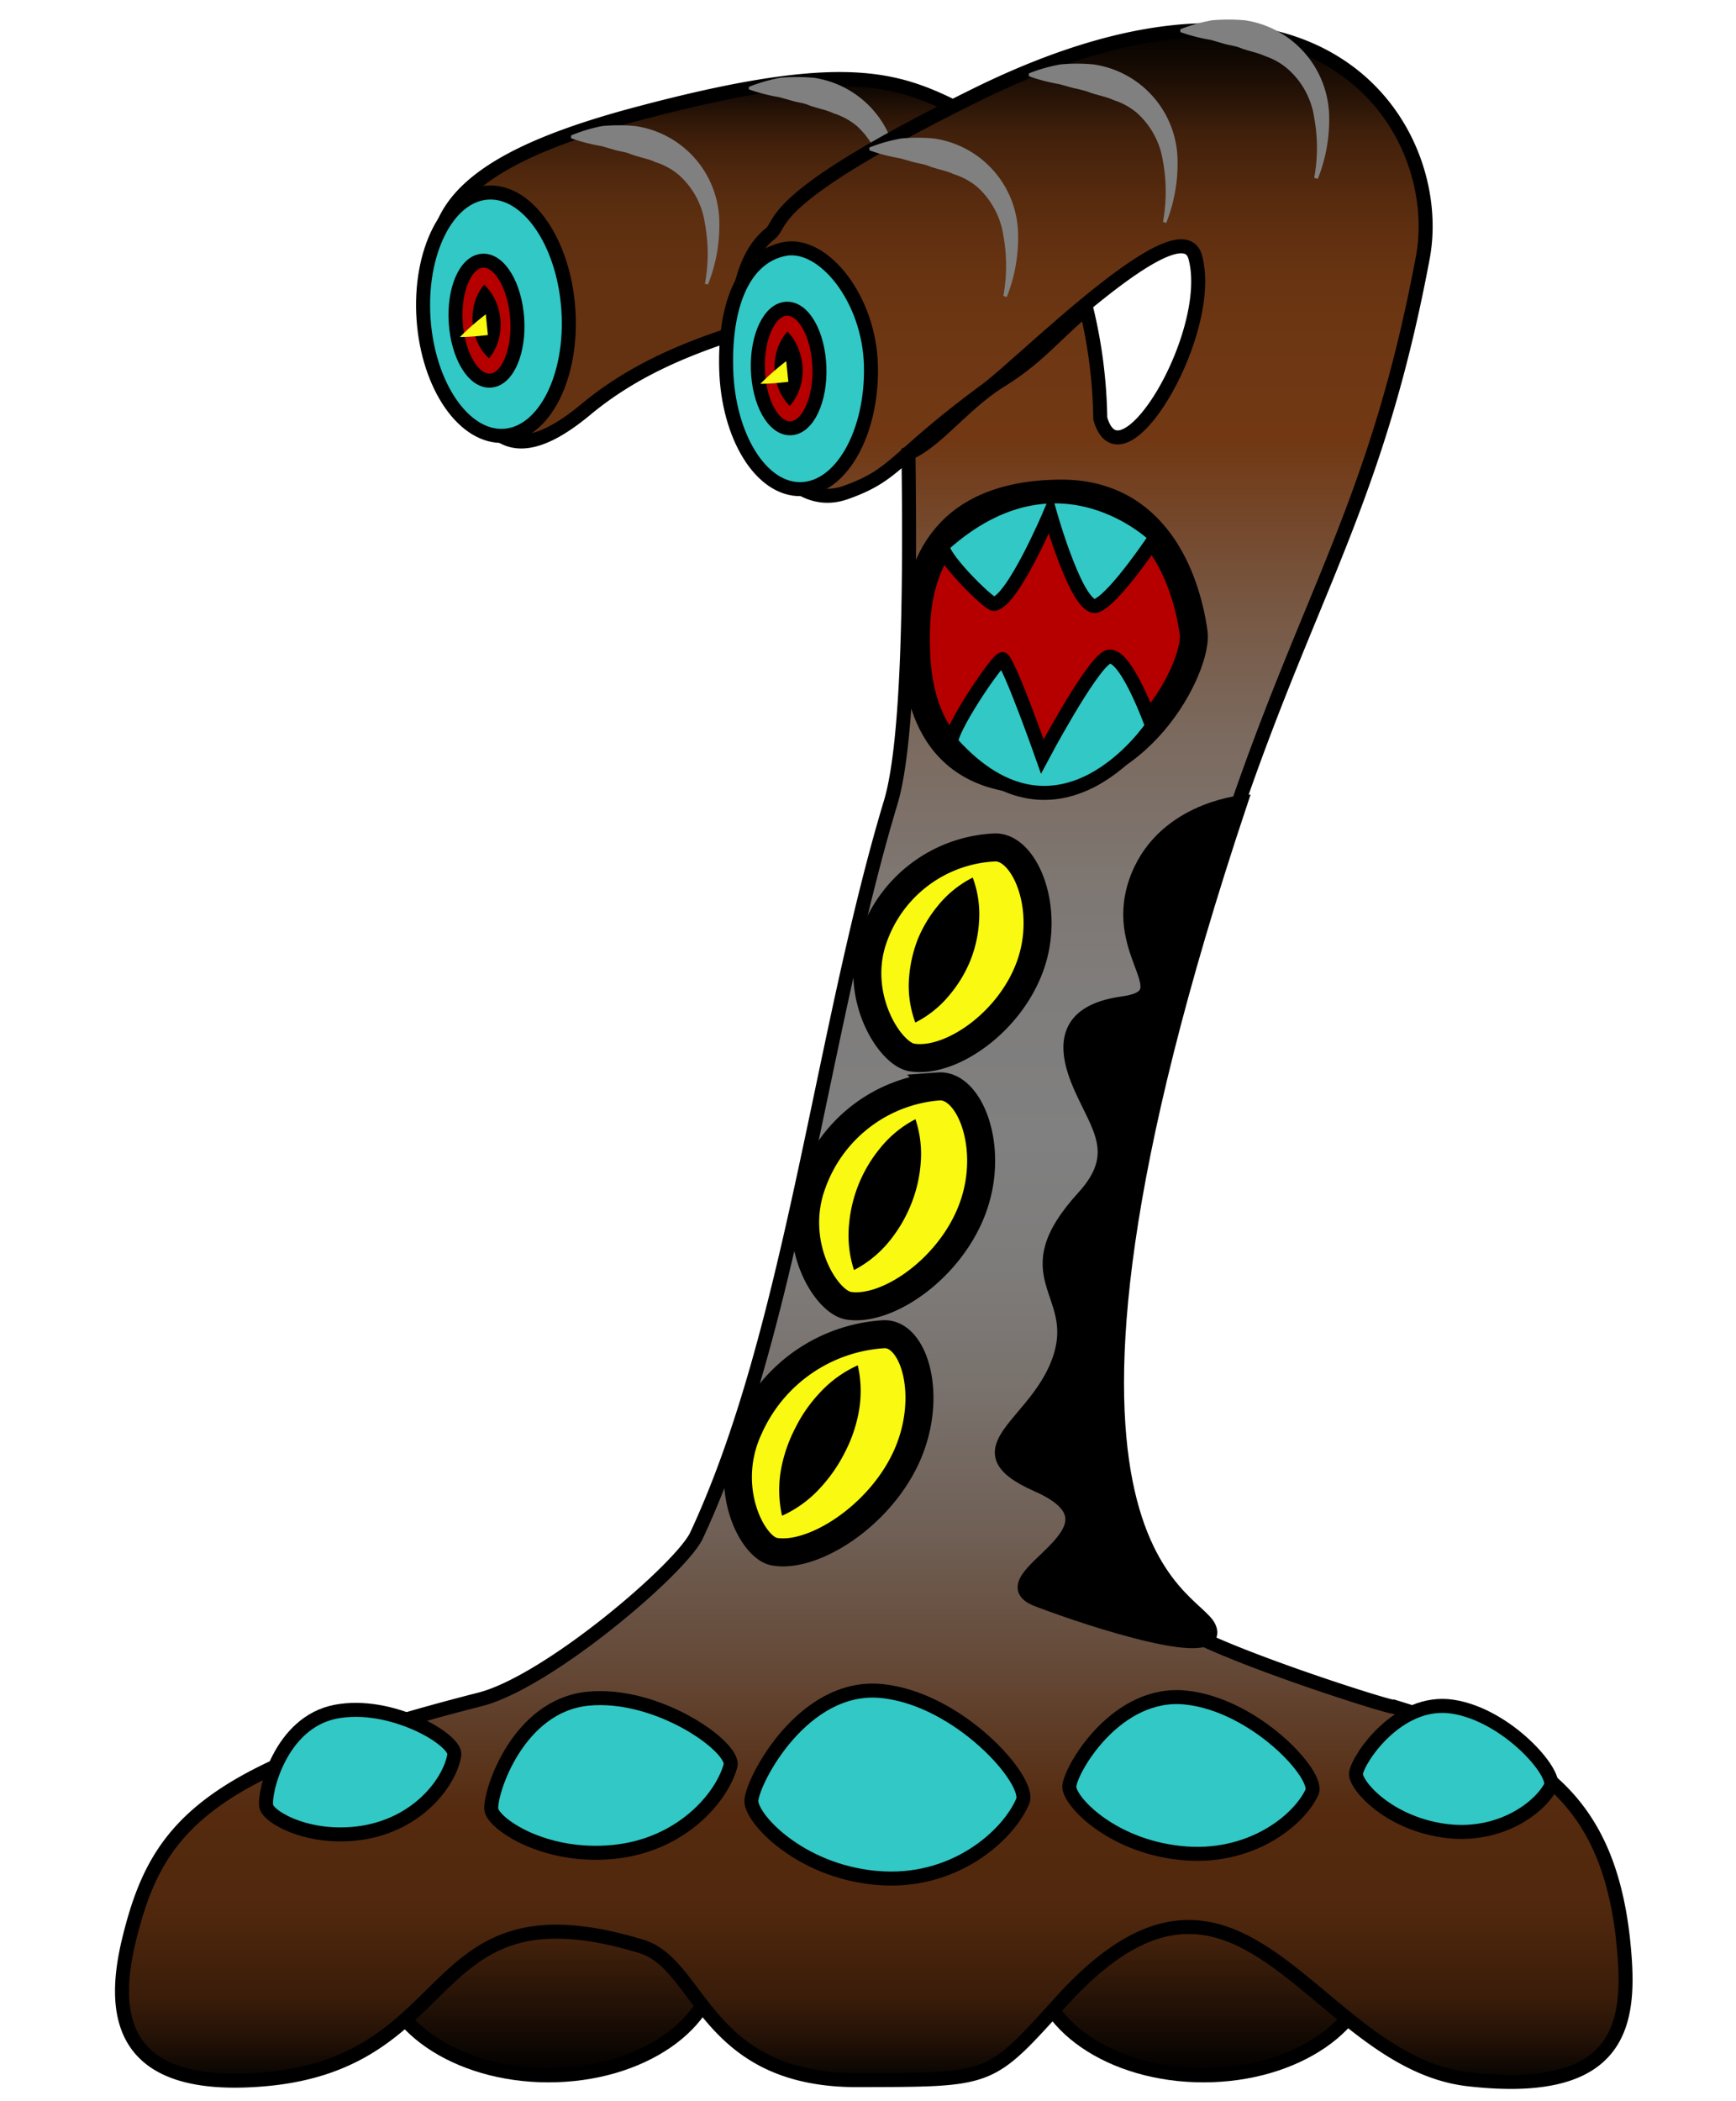 <svg xmlns="http://www.w3.org/2000/svg" xmlns:xlink="http://www.w3.org/1999/xlink" viewBox="0 0 124 150"><defs><linearGradient id="Безымянный_градиент_110" x1="39.18" y1="148.16" x2="39.18" y2="131.77" gradientUnits="userSpaceOnUse"><stop offset="0"/><stop offset="1" stop-color="#713813"/></linearGradient><linearGradient id="Безымянный_градиент_110-2" x1="85.96" y1="148.16" x2="85.96" y2="131.77" xlink:href="#Безымянный_градиент_110"/><linearGradient id="Безымянный_градиент_102" x1="53.45" y1="31.52" x2="53.45" y2="5.59" gradientUnits="userSpaceOnUse"><stop offset="0" stop-color="#631"/><stop offset="0.45" stop-color="#643211"/><stop offset="0.61" stop-color="#5d2f10"/><stop offset="0.72" stop-color="#52290e"/><stop offset="0.82" stop-color="#41200b"/><stop offset="0.9" stop-color="#2b1507"/><stop offset="0.97" stop-color="#100803"/><stop offset="1"/></linearGradient><linearGradient id="Безымянный_градиент_101" x1="62.41" y1="148.63" x2="62.41" y2="2.15" gradientUnits="userSpaceOnUse"><stop offset="0"/><stop offset="0" stop-color="#050301"/><stop offset="0.02" stop-color="#221106"/><stop offset="0.04" stop-color="#391c09"/><stop offset="0.07" stop-color="#49240c"/><stop offset="0.09" stop-color="#52290e"/><stop offset="0.13" stop-color="#552a0e"/><stop offset="0.2" stop-color="#644836"/><stop offset="0.27" stop-color="#706056"/><stop offset="0.34" stop-color="#79726d"/><stop offset="0.4" stop-color="#7e7c7b"/><stop offset="0.46" stop-color="gray"/><stop offset="0.53" stop-color="#7f7d7c"/><stop offset="0.59" stop-color="#7e7671"/><stop offset="0.66" stop-color="#7b695d"/><stop offset="0.72" stop-color="#775742"/><stop offset="0.78" stop-color="#734020"/><stop offset="0.8" stop-color="#713813"/><stop offset="0.85" stop-color="#6e3713"/><stop offset="0.89" stop-color="#653211"/><stop offset="0.92" stop-color="#562a0e"/><stop offset="0.95" stop-color="#40200b"/><stop offset="0.97" stop-color="#241206"/><stop offset="1" stop-color="#020100"/><stop offset="1"/></linearGradient></defs><title>босс2 анимация атаки(150-134)</title><g id="Слой_5" data-name="Слой 5"><ellipse cx="39.18" cy="139.96" rx="11.93" ry="8.2" style="stroke:#000;stroke-miterlimit:10;fill:url(#Безымянный_градиент_110)"/><ellipse cx="85.96" cy="139.96" rx="11.93" ry="8.2" style="stroke:#000;stroke-miterlimit:10;fill:url(#Безымянный_градиент_110-2)"/><path d="M75.74,20.77a91.28,91.28,0,0,0-7.14,7.47c-1.48,1.61-2.8,2.1-4,1.83-1.09-5.57-2.9-9.37-5.65-8.43l-.14.05c-4.68,1.84-11.34,2.85-17,7.57-7.65,6.33-8.26-2-10.21-8.39S34.92,10.88,46,8c16.08-4.23,18.82-2,24.3.73l.56.28C72.68,9.9,74.47,15.25,75.74,20.77Z" style="stroke:#000;stroke-miterlimit:10;fill:url(#Безымянный_градиент_102)"/><path d="M50.35,20.26a11.73,11.73,0,0,0,0-4.3A5.71,5.71,0,0,0,48.5,12.5a4.79,4.79,0,0,0-1.67-.92c-.57-.27-1.25-.36-1.86-.61-.32-.12-.67-.16-1-.25l-1-.29a12.5,12.5,0,0,1-2.18-.56l0-.2A11.58,11.58,0,0,1,43,9a12.6,12.6,0,0,1,2.38,0,7,7,0,0,1,6,6.84,11.41,11.41,0,0,1-.81,4.47Z" style="fill:gray"/><path d="M63.05,16.79a12,12,0,0,0,0-4.3A5.87,5.87,0,0,0,61.21,9a5,5,0,0,0-1.67-.91c-.58-.28-1.25-.36-1.87-.62-.31-.12-.66-.15-1-.25l-1-.28a12.73,12.73,0,0,1-2.18-.56V6.2a12.35,12.35,0,0,1,2.25-.65,14.4,14.4,0,0,1,2.37,0,7,7,0,0,1,6,6.84,11.42,11.42,0,0,1-.81,4.48Z" style="fill:gray"/><path d="M104.88,148.44c-11.14-1.28-16.27-19.69-29.07-5.57-5.22,5.75-4.85,5.6-14.61,5.63-10.9,0-11.14-8.25-15.37-9.54-15.78-4.8-12.61,8.23-26.92,9.48-10.32.9-11-4.5-9.71-9.89,2-8.28,5.51-12.23,25.09-17.23,4.89-1.25,14.37-9.37,15.46-11.7,6.81-14.57,8.91-35.88,13.87-52.33,1.3-4.31,1.4-15.4,1.27-24.93,2-.84,3.92-3.53,6.56-5.17s3.62-3,6.14-5.17a35.15,35.15,0,0,1,1,7.85c1.49,5.26,8.25-6.09,6.79-11.49-1-3.88-12.35,7.58-15,9.51-6.62,4.88-6.32,6-10.06,7.3C53.59,37.42,49.91,20.74,55,16.7c1-.79-.48-2.42,14.69-9.91,24.69-12.19,33.64,2.5,31.94,11.59-3.71,19.8-9.38,25.29-15.87,47.4-7.45,25.39-10.85,45.34-.85,50.73,3.65,2,14.43,5.44,14.67,5.34,9.87,3,15.17,6.27,16.34,16.49C116.51,143.89,116.43,149.76,104.88,148.44Z" style="stroke:#000;stroke-miterlimit:10;fill:url(#Безымянный_градиент_101)"/><path d="M62.56,134.06c-5.54-.51-9-4.34-8.89-5.54.13-1.51,3.72-8.32,9.26-7.8s10.75,6.41,10.12,7.88C72,131.05,68.11,134.58,62.56,134.06Z" style="fill:#31c8c5;stroke:#000;stroke-miterlimit:10"/><path d="M84.29,132.28c-5-.53-8-3.78-7.91-4.77.12-1.26,3.38-6.85,8.33-6.32s9.56,5.55,9,6.76C92.75,130,89.24,132.82,84.29,132.28Z" style="fill:#31c8c5;stroke:#000;stroke-miterlimit:10"/><path d="M43.81,132.21c-5,.49-8.62-2.06-8.72-3.05C35,127.9,37,121.76,42,121.27s10.5,3.47,10.18,4.77C51.61,128.21,48.77,131.72,43.81,132.21Z" style="fill:#31c8c5;stroke:#000;stroke-miterlimit:10"/><path d="M26.22,130.78c-3.93.74-7-1-7.2-1.81-.19-1,1-6,4.95-6.77s8.64,2,8.48,3.08C32.19,127,30.16,130,26.22,130.78Z" style="fill:#31c8c5;stroke:#000;stroke-miterlimit:10"/><path d="M103.05,130.68c-4-.6-6.31-3.31-6.19-4.1.14-1,3-5.34,6.9-4.74s7.49,4.76,7,5.71C109.92,129.12,107,131.28,103.05,130.68Z" style="fill:#31c8c5;stroke:#000;stroke-miterlimit:10"/><path d="M71.67,21.12a12,12,0,0,0,0-4.3,5.85,5.85,0,0,0-1.85-3.46,4.84,4.84,0,0,0-1.68-.92c-.57-.27-1.24-.36-1.86-.61-.32-.12-.67-.16-1-.25l-1-.28a12.55,12.55,0,0,1-2.18-.57v-.2a11.58,11.58,0,0,1,2.25-.64,12.49,12.49,0,0,1,2.37,0,7,7,0,0,1,6,6.84,11.46,11.46,0,0,1-.81,4.48Z" style="fill:gray"/><path d="M83.07,15.83a12,12,0,0,0,0-4.3,5.79,5.79,0,0,0-1.85-3.46,4.79,4.79,0,0,0-1.67-.92c-.57-.27-1.25-.36-1.87-.61a9.74,9.74,0,0,0-1-.25l-1-.28a12.89,12.89,0,0,1-2.19-.57v-.2a11.58,11.58,0,0,1,2.25-.64,12.5,12.5,0,0,1,2.37,0,7,7,0,0,1,6,6.84,11.46,11.46,0,0,1-.81,4.48Z" style="fill:gray"/><path d="M93.87,12.7a11.73,11.73,0,0,0,0-4.3A5.71,5.71,0,0,0,92,4.94,4.79,4.79,0,0,0,90.35,4c-.57-.27-1.25-.36-1.86-.62-.32-.11-.67-.15-1-.24l-1-.29a12.5,12.5,0,0,1-2.18-.56l0-.2a11.58,11.58,0,0,1,2.25-.64,13.49,13.49,0,0,1,2.38,0,7.06,7.06,0,0,1,6,6.85,11.41,11.41,0,0,1-.81,4.47Z" style="fill:gray"/><path d="M88.61,57.29s-5.79.55-7.51,5.75,3.39,8-.9,8.59-4.27,3.14-3,6,3,4.77.2,7.84c-5.2,5.69-.2,6.69-1.66,11.37-1.54,4.93-7.53,6.57-1.64,9.17,7.28,3.21-4.08,6.63,0,8.19s13.31,4.49,12.27,2S70.77,110.68,88.61,57.29Z" style="stroke:#000;stroke-miterlimit:10"/><ellipse cx="35.27" cy="22.5" rx="5.17" ry="8.68" transform="matrix(1, -0.07, 0.07, 1, -1.42, 2.4)" style="fill:#31c8c5;stroke:#000;stroke-miterlimit:10"/><ellipse cx="34.75" cy="22.9" rx="2.2" ry="4.29" transform="translate(-1.45 2.36) rotate(-3.82)" style="fill:#b60000;stroke:#000;stroke-miterlimit:10"/><path d="M34.58,20.32a3.66,3.66,0,0,1,.87,1.27,4.21,4.21,0,0,1,.18,2.62,3.57,3.57,0,0,1-.7,1.37,3.38,3.38,0,0,1-.87-1.26,3.78,3.78,0,0,1-.3-1.3,4.32,4.32,0,0,1,.12-1.33A3.57,3.57,0,0,1,34.58,20.32Z"/><path d="M62.21,26.14c.1,4.79-2.14,8.72-5,8.78S52,31.13,51.87,26.34s1.36-8,4.15-8.56S62.12,21.35,62.21,26.14Z" style="fill:#31c8c5;stroke:#000;stroke-miterlimit:10"/><ellipse cx="56.33" cy="26.3" rx="2.2" ry="4.27" transform="translate(-0.81 1.82) rotate(-1.83)" style="fill:#b60000;stroke:#000;stroke-miterlimit:10"/><path d="M56.25,23.67A3.57,3.57,0,0,1,57.07,25a4.35,4.35,0,0,1,.26,1.31,4,4,0,0,1-.17,1.32,3.6,3.6,0,0,1-.75,1.35,3.57,3.57,0,0,1-.82-1.29,4.12,4.12,0,0,1-.26-1.31A4.38,4.38,0,0,1,55.5,25,3.57,3.57,0,0,1,56.25,23.67Z"/><path d="M53.5,101.93c-2,4.25.23,8.55,1.8,8.84,2.72.5,7.47-2.47,9.43-6.73s.6-8.88-1.6-8.79A11.3,11.3,0,0,0,53.5,101.93Z" style="fill:#f9f912;stroke:#000;stroke-miterlimit:10;stroke-width:2px"/><path d="M55.86,108.21a8.42,8.42,0,0,1-.06-3.38,10.66,10.66,0,0,1,1-2.87,10.37,10.37,0,0,1,1.72-2.49,8.34,8.34,0,0,1,2.75-2,8.24,8.24,0,0,1,.06,3.38,10.22,10.22,0,0,1-1,2.87,10.92,10.92,0,0,1-1.73,2.49A8.29,8.29,0,0,1,55.86,108.21Z"/><path d="M58,84.52c-1.57,4.28,1,8.47,2.64,8.7,2.78.41,7.28-2.69,8.85-7s-.24-8.82-2.44-8.66A10.48,10.48,0,0,0,58,84.52Z" style="fill:#f9f912;stroke:#000;stroke-miterlimit:10;stroke-width:2px"/><path d="M61,90.67a8,8,0,0,1-.35-3.29A9.89,9.89,0,0,1,62.84,82a7.87,7.87,0,0,1,2.55-2.1,7.89,7.89,0,0,1,.36,3.29,9.76,9.76,0,0,1-.7,2.85,10.11,10.11,0,0,1-1.5,2.54A8,8,0,0,1,61,90.67Z"/><path d="M62.37,67c-1.44,4.11,1.18,8.23,2.75,8.49,2.71.46,7-2.44,8.47-6.55s-.41-8.54-2.55-8.44A9.65,9.65,0,0,0,62.37,67Z" style="fill:#f9f912;stroke:#000;stroke-miterlimit:10;stroke-width:2px"/><path d="M65.38,73a7.49,7.49,0,0,1-.45-3.16,9.65,9.65,0,0,1,.61-2.75A9.32,9.32,0,0,1,67,64.65a7.61,7.61,0,0,1,2.48-2,7.47,7.47,0,0,1,.45,3.16,8.89,8.89,0,0,1-.61,2.74A9.2,9.2,0,0,1,67.85,71,7.58,7.58,0,0,1,65.38,73Z"/><path d="M75.68,35.24C67,35.33,65.42,41,65.42,45.44c0,2.27,0,9.63,7.65,10.2,8.31.63,12.51-8.17,12.19-10.47C84.72,41.33,82.56,35.16,75.68,35.24Z" style="fill:#b60000;stroke:#000;stroke-miterlimit:10;stroke-width:2px"/><path d="M67.4,38.87c8.27-7.39,15.16-.55,15.16-.55s-2.86,4.32-4.2,4.91S75,36.66,75,36.66s-2.63,6.22-4,6.46C70.66,43.18,66.82,39.39,67.4,38.87Z" style="fill:#31c8c5;stroke:#000;stroke-miterlimit:10"/><path d="M68,53.08c7.75,8.6,14.3-1.24,14.3-1.24s-2-5.62-3.24-4.9S74.45,54,74.45,54s-2.21-6.27-2.82-6.94C71.39,46.8,67.49,52.58,68,53.08Z" style="fill:#31c8c5;stroke:#000;stroke-miterlimit:10"/><path d="M34.7,22.44a19,19,0,0,0-1.85,1.62c.67,0,1.35-.07,2-.14Z" style="fill:#f9f912"/><path d="M56.16,25.78a20.42,20.42,0,0,0-1.85,1.62c.68,0,1.35-.07,2-.14Z" style="fill:#f9f912"/></g></svg>